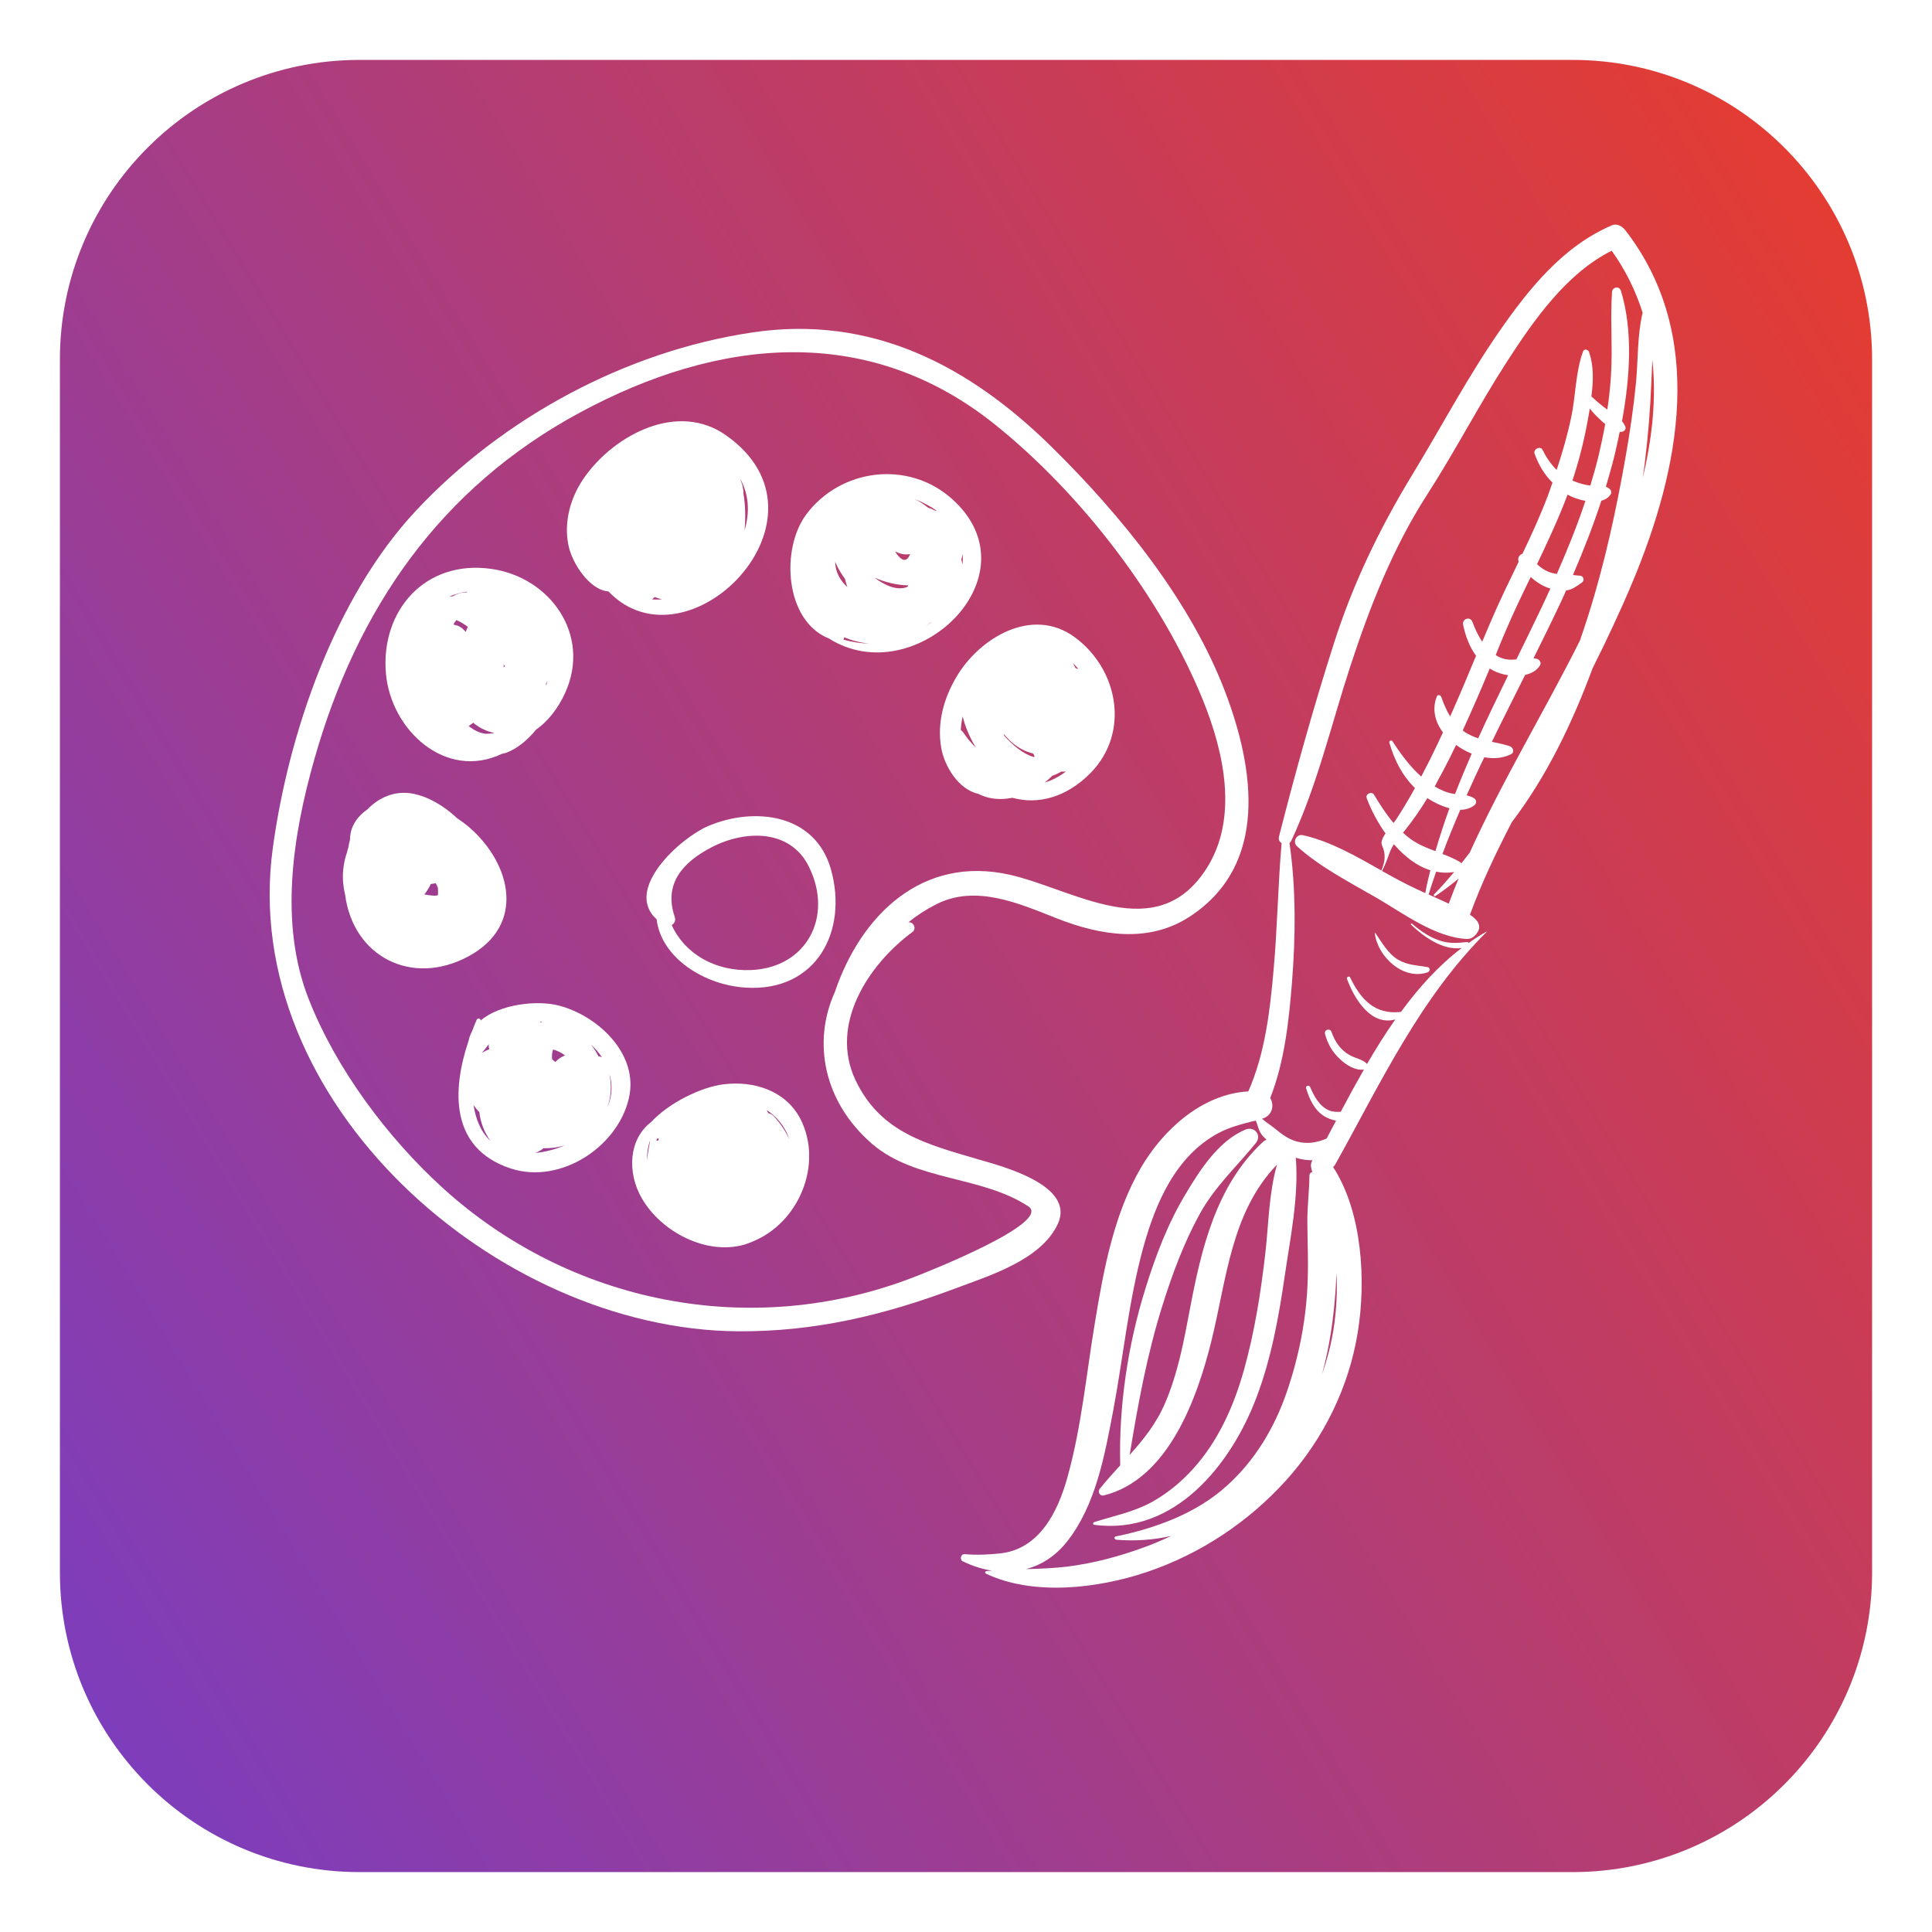 <svg width="129" height="129" viewBox="0 0 129 129" fill="none" xmlns="http://www.w3.org/2000/svg">
<g filter="url(#filter0_d)">
<path d="M105 0H24C12.954 0 4 8.954 4 20V101C4 112.046 12.954 121 24 121H105C116.046 121 125 112.046 125 101V20C125 8.954 116.046 0 105 0Z" fill="url(#paint0_linear)"/>
</g>
<g clip-path="url(#clip0)">
<path d="M70.212 29.834C64.678 24.39 58.185 21.012 50.242 22.196C41.784 23.45 33.559 27.907 27.768 34.105C22.364 39.886 19.252 48.974 18.211 56.658C15.918 73.535 33.115 88.775 49.283 88.891C54.407 88.926 59.039 87.812 63.801 86.024C66.094 85.165 69.522 84.121 70.633 81.718C71.826 79.118 66.819 77.853 65.404 77.435C61.941 76.413 58.806 75.671 57.121 72.119C55.354 68.381 58.01 64.377 60.923 62.23C61.227 62.009 60.981 61.51 60.642 61.591C61.215 61.127 61.836 60.721 62.502 60.384C65.17 59.026 68.059 60.337 70.575 61.324C73.464 62.462 76.705 63.007 79.466 61.185C84.707 57.737 83.759 51.365 81.829 46.258C79.501 40.106 74.845 34.395 70.212 29.834ZM80.343 46.804C81.735 50.263 82.695 54.638 80.565 57.981C77.231 63.216 71.721 59.386 67.439 58.411C61.59 57.087 57.483 61.092 55.74 66.246C54.255 69.53 54.945 73.535 58.232 76.379C61.134 78.874 65.532 78.491 68.656 80.546C70.305 81.625 61.824 84.968 61.005 85.281C50.148 89.483 38.052 87.034 29.57 79.327C25.862 75.949 22.457 71.388 20.621 66.733C18.62 61.672 19.544 55.788 20.983 50.715C23.826 40.675 29.383 32.585 38.719 27.547C47.961 22.556 57.916 21.535 66.41 28.325C72.201 32.968 77.57 39.944 80.343 46.804Z" fill="white"/>
<path d="M63.859 45.202C63.017 46.629 62.561 48.254 62.842 49.914C63.052 51.156 64 52.712 65.31 53.002C65.743 53.222 66.234 53.35 66.808 53.35C67.077 53.35 67.346 53.315 67.603 53.269C69.323 53.745 71.206 53.234 72.797 51.632C75.476 48.928 74.669 44.679 71.756 42.544C68.925 40.466 65.392 42.59 63.859 45.202ZM69.019 50.367C69.042 50.413 69.054 50.448 69.077 50.495C69.065 50.506 69.065 50.518 69.065 50.529C69.054 50.541 69.054 50.541 69.042 50.553C68.34 50.355 67.615 49.763 67.053 49.125C67.041 49.09 67.03 49.055 67.018 49.032C67.03 49.032 67.041 49.032 67.041 49.032C67.205 49.218 67.369 49.404 67.544 49.554C68.013 49.961 68.492 50.193 68.972 50.309C68.995 50.332 69.007 50.355 69.019 50.367ZM71.815 44.61C71.756 44.494 71.698 44.389 71.639 44.273C71.768 44.401 71.897 44.54 72.013 44.679C71.955 44.656 71.885 44.621 71.815 44.61ZM64.281 47.837C64.444 48.521 64.749 49.241 65.158 49.914C64.854 49.624 64.573 49.287 64.316 48.904C64.269 48.835 64.21 48.788 64.152 48.742C64.164 48.44 64.21 48.138 64.281 47.837ZM69.756 52.247C69.931 52.108 70.107 51.957 70.259 51.795C70.481 51.725 70.68 51.632 70.867 51.516C70.961 51.528 71.066 51.528 71.171 51.516C70.727 51.853 70.247 52.108 69.756 52.247Z" fill="white"/>
<path d="M63.555 33.304C60.619 30.693 56.115 31.296 53.834 34.349C52.126 36.636 52.383 41.453 55.354 42.637C61.099 46.258 69.311 38.435 63.555 33.304ZM60.607 39.178C59.882 39.491 59.016 39.038 58.396 38.574C59.098 38.876 59.894 39.073 60.642 39.085C60.619 39.108 60.619 39.143 60.607 39.178ZM59.765 36.821C60.081 36.972 60.408 37.065 60.759 36.995C60.736 37.065 60.712 37.135 60.666 37.204C60.397 37.599 60.057 37.286 59.765 36.821ZM55.764 37.506C55.928 37.913 56.162 38.295 56.419 38.655C56.466 38.841 56.513 39.027 56.583 39.201C56.091 38.76 55.776 38.191 55.764 37.506ZM61.789 41.836C61.894 41.754 62.011 41.662 62.116 41.569H62.128C62.14 41.569 62.151 41.557 62.163 41.557C62.046 41.65 61.917 41.743 61.789 41.836ZM64.269 37.692C64.246 37.587 64.222 37.471 64.187 37.367C64.234 37.228 64.257 37.1 64.281 36.972C64.292 37.216 64.292 37.448 64.269 37.692ZM62.538 34.094C62.514 34.094 62.491 34.094 62.467 34.105C62.303 34.024 62.14 33.954 61.964 33.896C61.672 33.653 61.368 33.467 61.052 33.316C61.566 33.513 62.069 33.769 62.538 34.094ZM56.361 42.555C56.91 42.776 57.495 42.927 58.069 42.973C57.472 42.962 56.887 42.869 56.314 42.706C56.349 42.66 56.361 42.602 56.361 42.555Z" fill="white"/>
<path d="M48.464 29.056C45.258 26.805 41.093 29.01 39.093 31.772C38.11 33.119 37.607 34.837 37.97 36.473C38.215 37.599 39.339 39.387 40.626 39.491C45.913 45.016 56.302 34.547 48.464 29.056ZM39.151 36.032C39.14 35.997 39.14 35.963 39.128 35.928C39.14 35.963 39.151 35.997 39.151 36.032ZM39.116 35.765C39.105 35.614 39.093 35.464 39.105 35.324C39.093 35.464 39.105 35.614 39.116 35.765ZM43.655 39.921C43.679 39.897 43.691 39.874 43.714 39.863C43.878 39.932 44.041 39.979 44.205 40.014C43.983 40.037 43.761 40.037 43.538 40.025C43.574 39.979 43.62 39.956 43.655 39.921ZM49.715 35.406C49.786 34.593 49.774 33.769 49.645 32.98C49.645 32.655 49.575 32.353 49.458 32.074C49.446 32.039 49.435 32.005 49.423 31.97C50.02 33.038 50.066 34.245 49.715 35.406Z" fill="white"/>
<path d="M33.513 50.332C33.606 50.309 33.688 50.297 33.77 50.274C34.507 50.007 35.221 49.427 35.782 48.73C36.566 48.173 37.245 47.349 37.748 46.235C39.479 42.381 36.73 38.528 32.787 37.982C28.377 37.367 25.405 40.779 25.768 44.97C26.107 48.777 29.781 52.12 33.513 50.332ZM36.496 45.712C36.472 45.712 36.461 45.712 36.437 45.712C36.484 45.631 36.508 45.55 36.554 45.469C36.542 45.504 36.542 45.538 36.531 45.573C36.519 45.62 36.496 45.666 36.496 45.712ZM32.425 48.997C32.015 48.951 31.629 48.742 31.29 48.475C31.395 48.405 31.5 48.336 31.594 48.255C32.003 48.603 32.495 48.835 32.998 48.939C32.974 48.951 32.951 48.951 32.939 48.962C32.764 48.974 32.588 48.997 32.425 48.997ZM33.63 44.378C33.665 44.413 33.688 44.447 33.723 44.471C33.7 44.505 33.653 44.529 33.63 44.563C33.63 44.505 33.63 44.447 33.63 44.378ZM31.243 41.859C31.184 41.963 31.138 42.08 31.091 42.196C30.892 41.94 30.646 41.766 30.331 41.72C30.319 41.708 30.295 41.685 30.284 41.673C30.331 41.58 30.401 41.487 30.483 41.406C30.728 41.511 31.021 41.685 31.243 41.859ZM31.184 39.549C30.857 39.549 30.529 39.63 30.202 39.828C30.178 39.828 30.143 39.816 30.108 39.816C30.073 39.816 30.038 39.828 30.003 39.828C30.366 39.677 30.763 39.561 31.184 39.503C31.173 39.514 31.173 39.538 31.184 39.549Z" fill="white"/>
<path d="M31.302 63.843C35.104 61.777 34.156 57.703 31.349 55.254C31.091 55.033 30.81 54.824 30.529 54.638C29.64 53.803 28.599 53.188 27.546 52.99C26.365 52.77 25.3 53.246 24.528 54.047C23.849 54.511 23.37 55.207 23.37 56.066C23.323 56.229 23.288 56.391 23.265 56.565C23.23 56.681 23.194 56.797 23.171 56.913C23.077 57.18 23.007 57.447 22.96 57.738C22.843 58.446 22.89 59.107 23.042 59.722C23.557 63.843 27.476 65.921 31.302 63.843ZM28.33 59.711C28.342 59.699 28.354 59.688 28.365 59.676C28.4 59.63 28.436 59.595 28.471 59.537C28.587 59.374 28.681 59.212 28.763 59.026C28.868 59.003 28.985 59.003 29.091 58.968C29.149 59.072 29.196 59.165 29.231 59.258C29.254 59.421 29.254 59.595 29.243 59.769C29.067 59.862 28.517 59.746 28.4 59.734C28.377 59.734 28.354 59.722 28.33 59.711Z" fill="white"/>
<path d="M37.256 67.128C35.864 66.779 33.384 67.035 32.097 68.138C32.097 67.998 31.887 67.952 31.828 68.091C31.723 68.335 31.617 68.59 31.524 68.846C31.419 69.043 31.337 69.252 31.29 69.484C30.178 72.78 30.026 76.669 34.086 78.015C37.502 79.141 41.456 76.437 42.041 73.071C42.521 70.215 39.795 67.754 37.256 67.128ZM40.193 70.598C40.122 70.563 40.041 70.529 39.959 70.529C39.83 70.262 39.654 70.006 39.467 69.751C39.736 70.006 39.994 70.285 40.193 70.598ZM36.203 76.738C36.227 76.715 36.25 76.692 36.273 76.669C36.777 76.68 37.256 76.611 37.701 76.483C37.057 76.75 36.391 76.924 35.735 76.982C35.899 76.924 36.051 76.843 36.203 76.738ZM37.724 70.471C37.443 70.587 37.233 70.737 37.081 70.912C37.011 70.854 36.94 70.796 36.87 70.726C36.835 70.505 36.858 70.285 36.929 70.076C37.221 70.157 37.49 70.285 37.724 70.471ZM36.098 68.265C36.086 68.242 36.063 68.23 36.04 68.207C36.086 68.207 36.133 68.219 36.18 68.219C36.168 68.23 36.157 68.254 36.133 68.265C36.133 68.265 36.121 68.265 36.098 68.265ZM32.635 69.716C32.623 69.832 32.635 69.948 32.67 70.064C32.495 70.122 32.331 70.204 32.167 70.308C32.343 70.111 32.495 69.913 32.635 69.716ZM31.617 73.79C31.734 73.953 31.863 74.115 32.004 74.254C32.085 74.963 32.354 75.636 32.74 76.17C32.109 75.578 31.77 74.742 31.617 73.79ZM40.544 73.964C40.789 73.303 40.859 72.548 40.696 71.759C40.707 71.817 40.742 71.875 40.754 71.933C40.918 72.676 40.813 73.361 40.544 73.964Z" fill="white"/>
<path d="M48.335 72.397C46.849 72.572 44.685 73.616 43.48 74.916C41.971 76.065 41.866 78.294 42.848 80C44.123 82.229 47.142 83.842 49.716 83.099C49.833 83.064 49.95 83.018 50.066 82.972C50.102 82.96 50.148 82.948 50.184 82.925C53.342 81.695 54.992 77.725 53.436 74.696C52.453 72.815 50.324 72.154 48.335 72.397ZM43.971 75.996C43.971 76.042 43.971 76.1 43.971 76.147C43.925 76.147 43.89 76.158 43.843 76.17C43.843 76.135 43.843 76.1 43.843 76.054C43.89 76.03 43.925 76.007 43.971 75.996ZM43.386 76.204C43.398 76.204 43.398 76.193 43.41 76.193C43.316 76.622 43.246 77.04 43.211 77.458C43.188 77.04 43.246 76.622 43.386 76.204ZM52.477 75.531C52.57 75.705 52.64 75.891 52.699 76.077C52.465 75.543 52.126 75.032 51.681 74.545C51.576 74.417 51.435 74.359 51.295 74.324C51.26 74.266 51.236 74.197 51.201 74.127C51.704 74.452 52.149 74.904 52.477 75.531Z" fill="white"/>
<path d="M47.27 55.161C45.434 55.95 41.62 59.374 43.843 61.382C44.147 63.959 47.036 65.781 49.797 65.944C54.5 66.234 56.641 62.183 55.483 58.051C54.442 54.337 50.382 53.837 47.27 55.161ZM54.021 57.888C55.658 61.231 53.845 64.621 50.137 64.772C47.715 64.864 45.703 63.657 44.849 61.765C45.024 61.672 45.141 61.463 45.048 61.208C44.311 59.026 45.562 57.587 47.504 56.577C49.762 55.404 52.781 55.346 54.021 57.888Z" fill="white"/>
<path d="M93.364 64.087C92.697 63.704 92.264 62.926 91.843 62.311C91.831 62.288 91.796 62.299 91.796 62.322C91.983 63.866 93.68 65.48 95.329 64.922C95.493 64.864 95.505 64.597 95.317 64.574C94.627 64.447 94.007 64.458 93.364 64.087Z" fill="white"/>
<path d="M108.514 15.36C108.315 15.104 107.952 14.896 107.625 15.046C104.384 16.428 102.103 19.26 100.149 22.069C98.008 25.145 96.265 28.464 94.323 31.656C92.112 35.289 90.322 38.992 89.035 43.054C87.69 47.268 86.485 51.586 85.397 55.869C85.35 56.054 85.432 56.205 85.572 56.298C85.327 59.13 85.292 61.974 85.034 64.806C84.8 67.487 84.461 70.366 83.35 72.873C80.261 73.047 77.652 75.438 76.166 77.992C74.377 81.079 73.698 84.736 73.125 88.206C72.54 91.677 72.224 95.24 71.276 98.629C70.645 100.904 69.416 103.458 66.749 103.725C65.965 103.806 65.193 103.841 64.409 103.771C64.152 103.748 64.058 104.131 64.281 104.247C64.924 104.561 65.579 104.77 66.234 104.874C66.117 104.886 66 104.886 65.871 104.897C65.79 104.909 65.731 105.025 65.825 105.071C69.007 106.58 73.324 106.058 76.564 104.967C80.132 103.771 83.361 101.624 85.876 98.838C88.38 96.064 90.076 92.605 90.661 88.938C91.211 85.548 90.977 80.952 89.012 77.922C89.07 77.876 89.129 77.806 89.164 77.737C92.171 72.339 94.803 66.652 99.26 62.23C99.272 62.218 99.26 62.206 99.248 62.206C98.839 62.438 98.441 62.694 98.067 62.961C98.043 62.926 97.996 62.891 97.926 62.903C97.341 62.961 96.85 63.007 96.265 62.845C95.516 62.636 94.861 62.171 94.276 61.672C94.229 61.638 94.171 61.696 94.218 61.742C95.037 62.531 96.347 63.483 97.599 63.297C96.043 64.481 94.721 65.955 93.539 67.569C93.528 67.569 93.516 67.569 93.504 67.569C91.784 67.754 90.849 66.721 90.147 65.259C90.088 65.143 89.901 65.236 89.936 65.352C90.427 66.71 91.55 68.52 93.165 68.068C92.486 69.031 91.866 70.029 91.27 71.051C91.258 71.028 91.246 71.004 91.223 70.981C90.907 70.714 90.474 70.656 90.112 70.447C89.515 70.122 89.117 69.53 88.906 68.904C88.813 68.625 88.392 68.753 88.474 69.043C88.649 69.704 88.965 70.25 89.468 70.714C89.866 71.097 90.498 71.504 91.071 71.411C90.533 72.351 90.018 73.291 89.526 74.231C89.281 74.243 89.023 74.254 88.766 74.15C88.111 73.895 87.737 73.187 87.479 72.583C87.409 72.421 87.163 72.49 87.21 72.664C87.421 73.372 87.76 74.127 88.427 74.533C88.637 74.661 88.918 74.777 89.211 74.823C89 75.23 88.79 75.624 88.579 76.019C87.947 76.286 87.304 76.413 86.578 76.216C86.064 76.077 85.596 75.74 85.186 75.404C84.882 75.148 84.543 74.951 84.262 74.695H84.274C84.964 74.498 85.104 73.79 84.812 73.314C85.771 70.888 86.052 68.207 86.263 65.642C86.508 62.589 86.543 59.328 86.099 56.287C86.146 56.252 86.181 56.205 86.216 56.147C87.947 52.445 88.883 48.405 90.147 44.529C91.445 40.559 92.978 36.636 95.247 33.096C97.131 30.182 98.722 27.083 100.605 24.17C102.384 21.419 104.571 18.262 107.613 16.741C108.561 18.064 109.227 19.457 109.684 20.896C109.672 20.908 109.66 20.931 109.66 20.954C109.321 22.44 109.379 23.995 109.239 25.516C109.075 27.199 108.83 28.87 108.537 30.53C107.905 34.105 107.145 37.634 106.045 41.105C105.87 41.662 105.683 42.207 105.495 42.764C103.121 47.512 100.325 52.096 98.137 56.925C97.95 57.169 97.763 57.401 97.575 57.645C97.552 57.621 97.528 57.587 97.493 57.563C97.107 57.331 96.71 57.169 96.312 57.018C96.686 56.02 97.084 55.045 97.505 54.07C97.844 54.07 98.172 53.977 98.441 53.768C98.605 53.64 98.605 53.408 98.418 53.292C98.254 53.199 98.09 53.141 97.926 53.106C98.312 52.247 98.698 51.4 99.108 50.564C99.751 50.68 100.371 50.622 100.898 50.355C101.155 50.216 101.015 49.891 100.804 49.821C100.406 49.694 100.009 49.612 99.611 49.531C100.336 48.034 101.097 46.548 101.834 45.062C102.255 44.97 102.618 44.772 102.828 44.424C102.933 44.25 102.793 44.041 102.629 43.995C102.547 43.971 102.477 43.96 102.395 43.948C103.039 42.66 103.67 41.371 104.279 40.071C104.372 39.862 104.478 39.642 104.571 39.421C104.969 39.387 105.285 39.131 105.624 38.899C105.835 38.748 105.729 38.435 105.472 38.435C105.32 38.435 105.18 38.412 105.027 38.388C105.729 36.763 106.373 35.115 106.923 33.432C107.192 33.362 107.414 33.223 107.554 32.991C107.613 32.887 107.578 32.736 107.496 32.666C107.391 32.573 107.309 32.527 107.227 32.492C107.437 31.772 107.648 31.053 107.823 30.321C107.94 29.834 108.046 29.335 108.151 28.824C108.163 28.824 108.174 28.836 108.198 28.836C108.385 28.859 108.607 28.696 108.525 28.488C108.467 28.348 108.385 28.232 108.303 28.116C108.83 25.238 109.052 22.069 108.221 19.387C108.081 19.062 107.66 19.19 107.636 19.48C107.508 21.337 107.683 23.195 107.566 25.052C107.519 25.818 107.437 26.584 107.32 27.35C106.946 27.083 106.595 26.781 106.256 26.468C106.396 25.446 106.42 24.39 106.092 23.485C106.034 23.334 105.776 23.276 105.706 23.45C105.191 24.843 105.215 26.456 104.899 27.907C104.653 29.079 104.314 30.24 103.939 31.378C103.553 30.995 103.238 30.53 103.004 30.043C102.851 29.741 102.36 29.985 102.465 30.298C102.734 31.041 103.121 31.691 103.659 32.225C103.565 32.48 103.483 32.736 103.39 32.991C102.887 34.349 102.278 35.661 101.658 36.972C101.448 37.042 101.307 37.263 101.401 37.506C100.746 38.864 100.079 40.222 99.494 41.604C99.318 42.021 99.143 42.439 98.968 42.846C98.687 42.428 98.476 41.963 98.312 41.522C98.172 41.128 97.61 41.313 97.692 41.72C97.856 42.486 98.125 43.205 98.558 43.786C97.996 45.144 97.423 46.502 96.827 47.837C96.581 47.442 96.394 46.989 96.23 46.525C96.183 46.397 95.984 46.362 95.938 46.502C95.598 47.349 95.82 48.196 96.347 48.904C96.066 49.508 95.785 50.1 95.493 50.692C95.294 51.087 95.095 51.47 94.896 51.853C94.148 51.191 93.504 50.309 92.978 49.496C92.907 49.38 92.732 49.473 92.767 49.589C93.118 50.785 93.621 51.771 94.475 52.619C94.089 53.327 93.668 54.023 93.235 54.696C93.177 54.778 93.118 54.859 93.048 54.952C92.556 54.371 92.135 53.71 91.749 53.071C91.597 52.804 91.141 53.013 91.258 53.304C91.539 54.046 91.96 54.882 92.51 55.648C92.393 55.822 92.287 56.008 92.252 56.194C92.217 56.345 92.323 56.565 92.369 56.681C92.533 57.192 92.439 57.656 92.229 58.12C90.544 57.169 88.825 56.17 86.988 55.764C86.555 55.671 86.286 56.229 86.602 56.507C88.158 57.912 90.123 58.91 91.925 59.955C93.68 60.976 95.856 62.612 97.961 62.694C98.266 62.705 98.499 62.485 98.652 62.253C98.968 61.754 98.581 61.359 98.149 61.08C98.921 58.956 99.903 56.913 100.945 54.894C103.284 51.83 105.004 48.22 106.338 44.621C107.285 42.73 108.186 40.814 109.005 38.864C112.164 31.308 113.954 22.37 108.514 15.36ZM89.035 88.787C88.871 89.796 88.614 90.783 88.275 91.746C88.778 89.924 89.047 88.02 89.176 86.14C89.199 85.757 89.222 85.374 89.234 84.98C89.304 86.256 89.234 87.533 89.035 88.787ZM87.631 77.47C87.549 77.609 87.514 77.76 87.538 77.911C87.561 78.027 87.585 78.143 87.62 78.259C87.514 78.282 87.432 78.363 87.432 78.48C87.421 79.547 87.28 80.604 87.292 81.671C87.304 82.937 87.362 84.213 87.315 85.479C87.234 88.044 86.742 90.551 85.912 92.965C85.093 95.345 83.794 97.515 81.911 99.21C79.875 101.055 77.161 102.042 74.505 102.588C74.365 102.611 74.412 102.796 74.529 102.808C75.816 102.913 77.044 102.82 78.202 102.553C77.617 102.831 77.02 103.087 76.412 103.307C74.739 103.922 73.008 104.387 71.23 104.607C70.329 104.712 69.416 104.746 68.504 104.77C69.533 104.503 70.481 103.899 71.253 102.924C73.16 100.498 73.757 97.19 74.318 94.242C75.008 90.597 75.348 86.906 76.33 83.32C77.149 80.348 78.483 77.214 81.326 75.671C82.051 75.276 82.87 75.067 83.677 74.858C83.736 74.858 83.794 74.846 83.853 74.823C83.97 75.102 84.028 75.438 84.192 75.682C84.285 75.833 84.426 75.972 84.566 76.1C84.473 76.135 84.379 76.193 84.297 76.274C81.185 79.188 80.203 83.424 79.442 87.452C79.044 89.564 78.647 91.7 77.793 93.685C77.208 95.055 76.354 96.111 75.429 97.144C75.979 93.766 76.599 90.388 77.629 87.127C78.284 85.049 79.033 83.029 80.074 81.114C81.092 79.246 82.542 77.934 83.853 76.32C84.274 75.798 83.759 75.171 83.151 75.427C81.349 76.181 80.097 78.154 79.138 79.768C77.968 81.718 77.149 83.877 76.482 86.036C75.312 89.773 74.692 93.894 74.798 97.84C74.341 98.339 73.885 98.85 73.441 99.395C73.277 99.593 73.417 99.918 73.71 99.848C78.027 98.769 79.945 93.325 80.881 89.553C81.899 85.455 82.191 80.94 85.268 77.76C84.718 79.663 84.707 81.764 84.484 83.703C84.18 86.326 83.771 88.938 83.057 91.48C82.39 93.859 81.361 96.192 79.676 98.061C78.857 98.966 77.956 99.709 76.892 100.301C75.687 100.963 74.341 101.218 73.055 101.636C72.973 101.659 72.949 101.798 73.055 101.81C78.448 102.541 82.215 97.747 83.888 93.325C84.882 90.713 85.385 87.928 85.783 85.188C86.157 82.635 86.731 79.872 86.52 77.296C86.532 77.296 86.532 77.307 86.543 77.307C86.894 77.423 87.269 77.47 87.631 77.47ZM105.998 28.151C106.045 27.872 106.104 27.582 106.151 27.28C106.279 27.443 106.42 27.605 106.583 27.768C106.759 27.942 106.958 28.139 107.18 28.313C107.051 29.033 106.899 29.741 106.735 30.438C106.572 31.111 106.385 31.772 106.186 32.422C105.8 32.376 105.414 32.26 105.063 32.12C105.039 32.109 105.016 32.097 104.992 32.086C105.414 30.809 105.753 29.497 105.998 28.151ZM104.618 33.154C104.63 33.107 104.641 33.072 104.665 33.026C104.969 33.2 105.402 33.362 105.858 33.444C105.308 35.104 104.653 36.717 103.951 38.319C103.869 38.307 103.776 38.295 103.694 38.272C103.284 38.179 102.933 37.959 102.629 37.669C103.331 36.195 104.033 34.697 104.618 33.154ZM100.535 42.126C101.05 40.907 101.623 39.723 102.208 38.528C102.501 38.795 102.828 39.027 103.214 39.189C103.319 39.236 103.413 39.27 103.518 39.294C103.331 39.712 103.132 40.141 102.933 40.559C102.384 41.72 101.81 42.88 101.249 44.029C100.909 44.064 100.559 44.064 100.196 43.913C100.079 43.867 99.974 43.809 99.868 43.739C100.079 43.205 100.301 42.66 100.535 42.126ZM99.471 44.633C99.552 44.691 99.646 44.737 99.728 44.784C99.997 44.923 100.336 45.028 100.699 45.086C100.02 46.479 99.342 47.883 98.698 49.299C98.394 49.195 98.102 49.067 97.809 48.881C97.763 48.846 97.716 48.812 97.669 48.765C98.301 47.395 98.897 46.014 99.471 44.633ZM96.312 51.551C96.628 50.959 96.932 50.355 97.224 49.74C97.54 49.972 97.891 50.17 98.266 50.321C97.879 51.214 97.505 52.108 97.154 53.013C97.119 53.013 97.084 53.002 97.049 53.002C96.604 52.932 96.183 52.746 95.797 52.514C95.961 52.189 96.136 51.864 96.312 51.551ZM93.773 55.486C94.335 54.789 94.838 54.058 95.306 53.292C95.727 53.571 96.253 53.826 96.78 53.965C96.441 54.905 96.125 55.869 95.844 56.832C95.236 56.6 94.627 56.368 94.077 55.938C93.937 55.834 93.808 55.718 93.668 55.59C93.703 55.567 93.738 55.532 93.773 55.486ZM92.276 58.155C92.475 57.784 92.627 57.389 92.767 56.983C92.849 56.751 92.954 56.554 93.071 56.368C93.761 57.169 94.58 57.819 95.505 58.109C95.376 58.608 95.259 59.119 95.165 59.63C94.779 59.455 94.405 59.281 94.031 59.096C93.446 58.805 92.861 58.48 92.276 58.155ZM96.733 60.337C96.288 60.129 95.832 59.931 95.388 59.722C95.551 59.212 95.715 58.701 95.891 58.202C96.277 58.283 96.674 58.295 97.096 58.225C96.663 58.736 96.218 59.246 95.75 59.722C95.692 59.78 95.774 59.873 95.844 59.827C96.382 59.467 96.897 59.072 97.388 58.666C97.154 59.223 96.944 59.78 96.733 60.337ZM109.684 31.912C109.742 31.552 109.789 31.18 109.836 30.809C110.046 29.079 110.187 27.338 110.257 25.609C110.28 25.087 110.304 24.553 110.327 24.019C110.608 26.607 110.315 29.277 109.684 31.912Z" fill="white"/>
</g>
<defs>
<filter id="filter0_d" x="0" y="0" width="129" height="129" filterUnits="userSpaceOnUse" color-interpolation-filters="sRGB">
<feFlood flood-opacity="0" result="BackgroundImageFix"/>
<feColorMatrix in="SourceAlpha" type="matrix" values="0 0 0 0 0 0 0 0 0 0 0 0 0 0 0 0 0 0 127 0" result="hardAlpha"/>
<feOffset dy="4"/>
<feGaussianBlur stdDeviation="2"/>
<feComposite in2="hardAlpha" operator="out"/>
<feColorMatrix type="matrix" values="0 0 0 0 0 0 0 0 0 0 0 0 0 0 0 0 0 0 0.25 0"/>
<feBlend mode="normal" in2="BackgroundImageFix" result="effect1_dropShadow"/>
<feBlend mode="normal" in="SourceGraphic" in2="effect1_dropShadow" result="shape"/>
</filter>
<linearGradient id="paint0_linear" x1="164" y1="-9.03369e-08" x2="-6.55" y2="103.614" gradientUnits="userSpaceOnUse">
<stop stop-color="#FF3C0E"/>
<stop offset="1" stop-color="#793DC2"/>
</linearGradient>
<clipPath id="clip0">
<rect width="94" height="91" fill="white" transform="translate(18 15)"/>
</clipPath>
</defs>
</svg>
